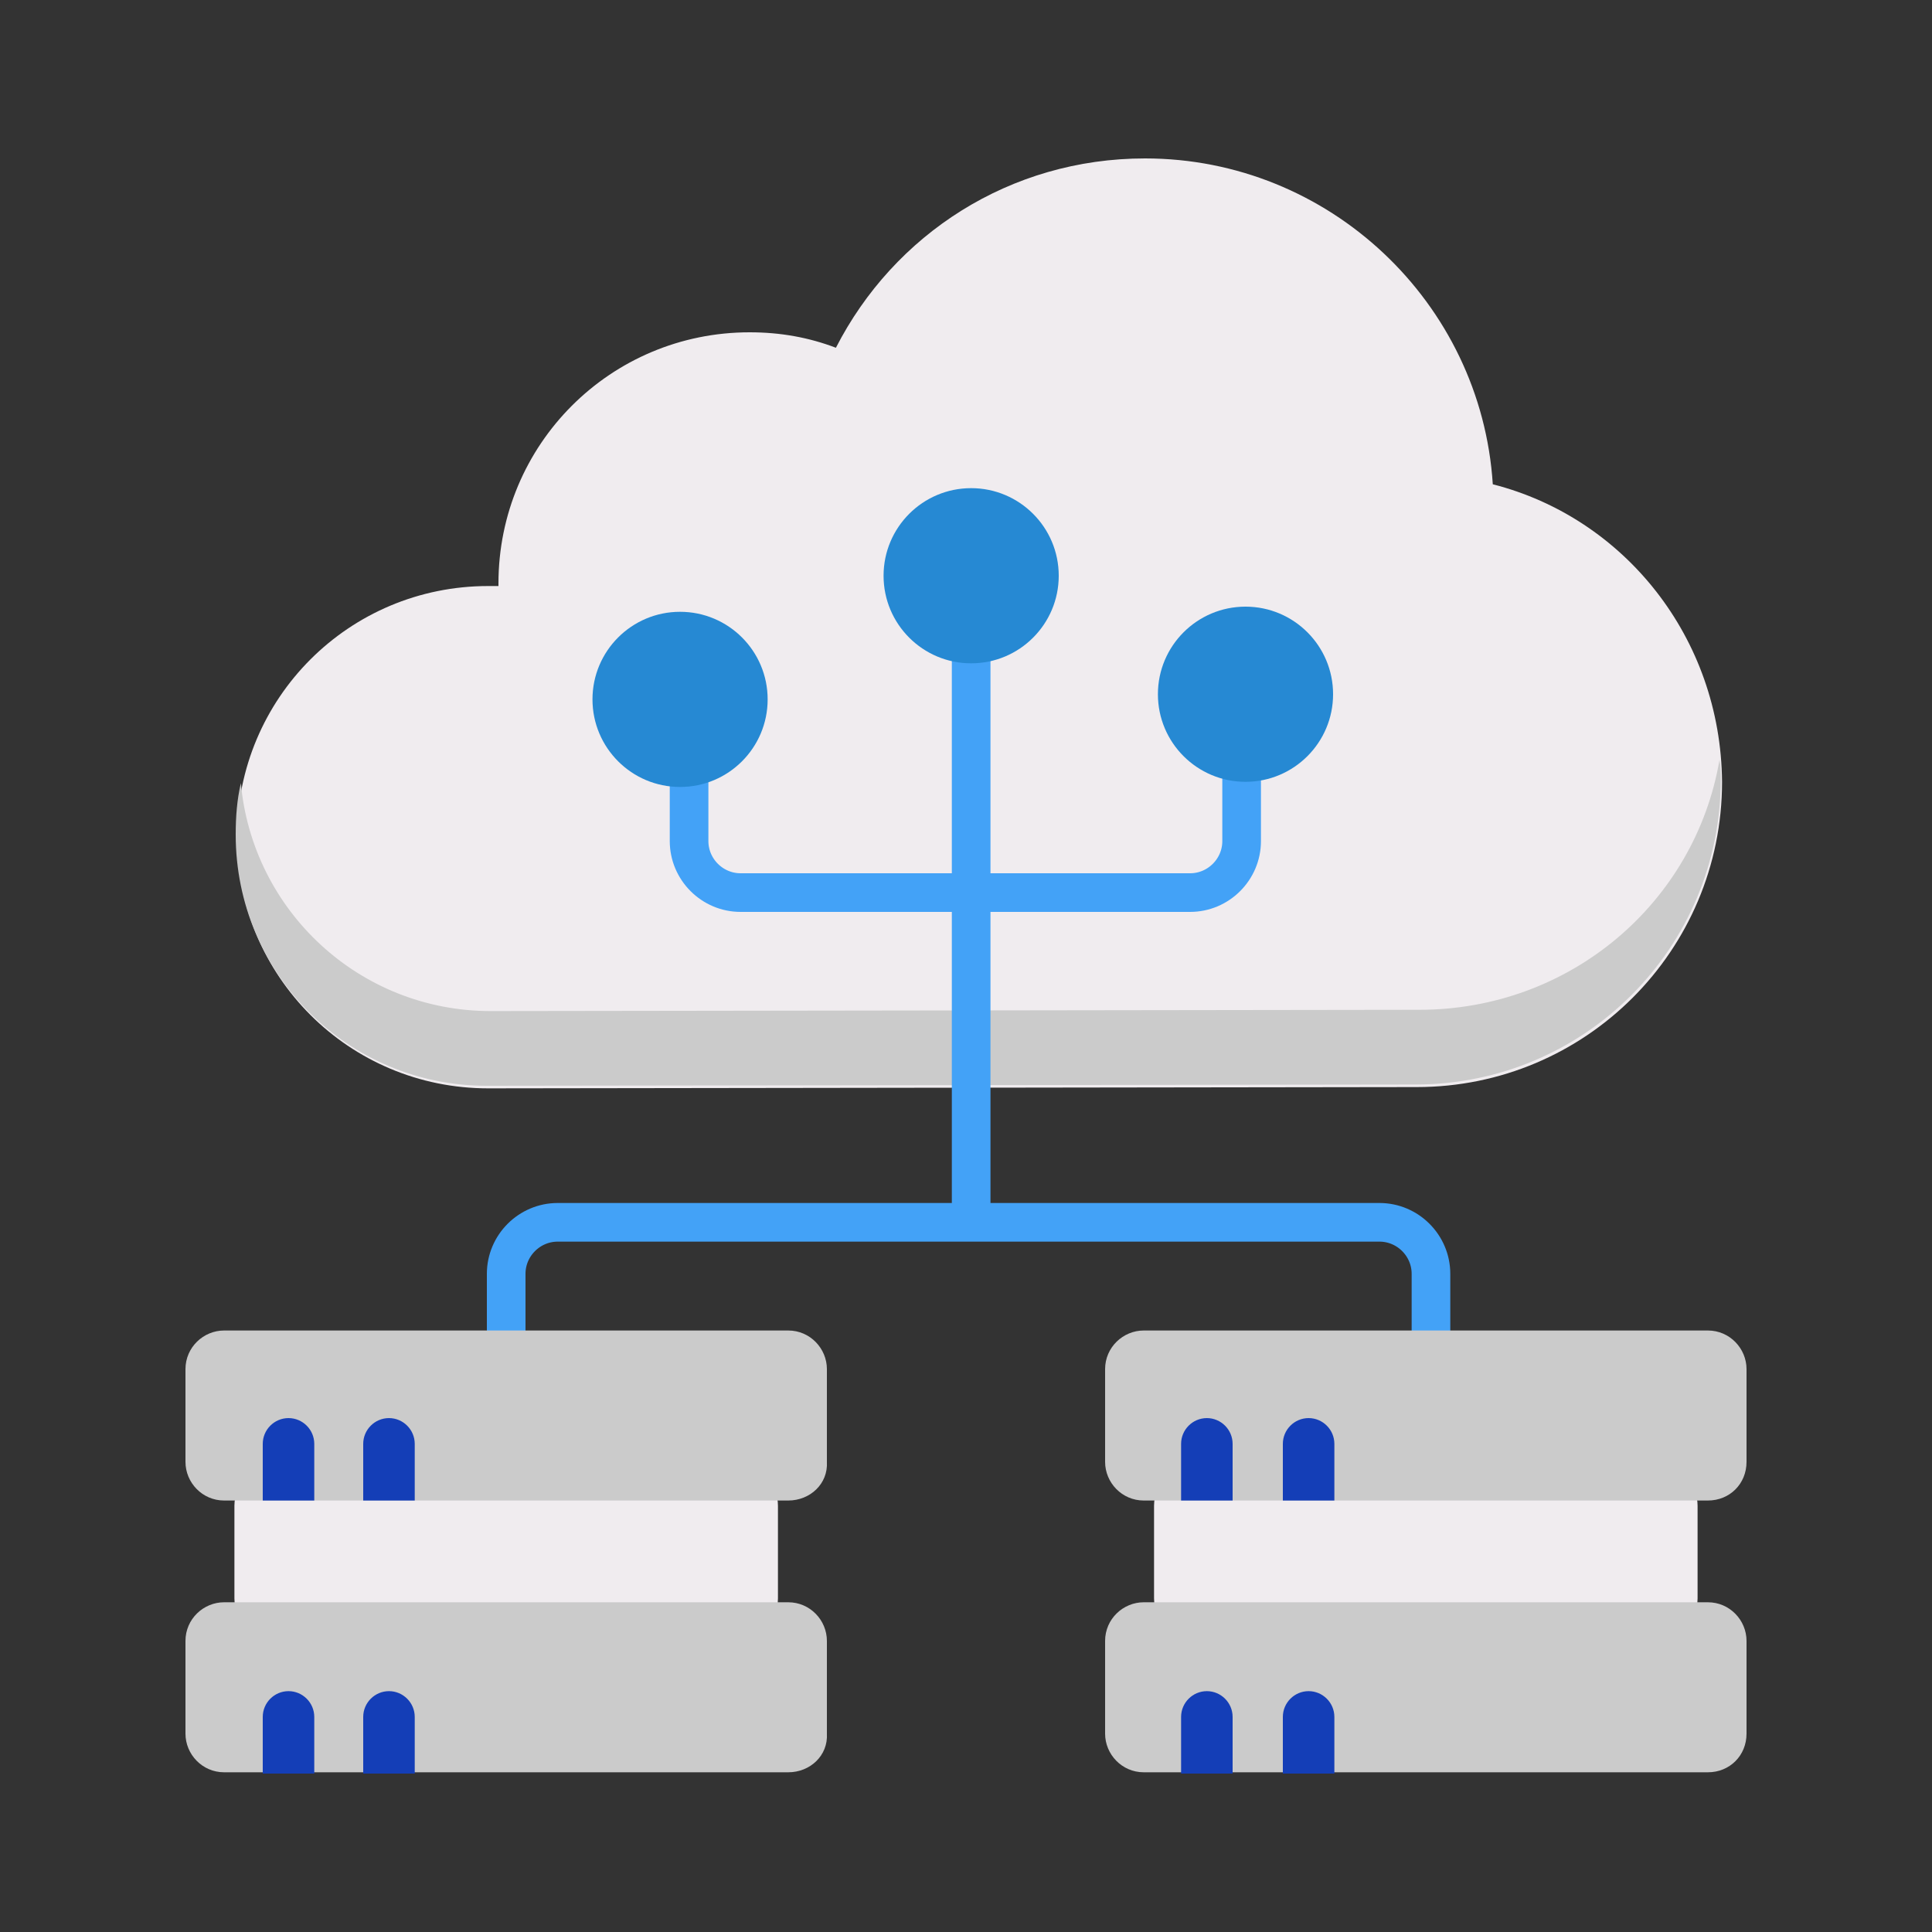 <?xml version="1.0" encoding="utf-8"?>
<!-- Generator: Adobe Illustrator 26.0.1, SVG Export Plug-In . SVG Version: 6.00 Build 0)  -->
<svg version="1.1" id="Layer_2_00000153663441179211698630000012290068752321557939_"
	 xmlns="http://www.w3.org/2000/svg" xmlns:xlink="http://www.w3.org/1999/xlink" x="0px" y="0px" viewBox="0 0 150 150"
	 style="enable-background:new 0 0 150 150;" xml:space="preserve">
<rect x="0" y="0" width="150" height="150" fill="#333333" stroke="none"/>
<style type="text/css">
	.st0{fill:#F0ECEF;}
	.st1{fill:#CBCBCB;}
	.st2{fill:none;stroke:#43A2F7;stroke-width:3;stroke-miterlimit:10;}
	.st3{fill:#2689D3;}
	.st4{fill:#143EB7;}
</style>
<g>
	<path class="st0" d="M115.9,37.6c-0.9-14.1-12.7-25.3-27-25.3c-10.5,0-19.5,5.9-24,14.7c-2.1-0.8-4.3-1.2-6.7-1.2
		c-10.8,0-19.5,8.7-19.5,19.5c0,0.1,0,0.1,0,0.2c-0.3,0-0.6,0-0.8,0c-10.8,0-19.5,8.7-19.5,19.5s8.7,19.5,19.5,19.5l72.1-0.1
		c13.1,0,23.7-10.6,23.7-23.7C133.6,49.5,126.1,40.2,115.9,37.6z"/>
	<path class="st1" d="M110.2,78.4l-72.1,0.1c-10.2,0-18.5-7.8-19.4-17.7c-0.3,1.3-0.4,2.6-0.4,4c0,10.8,8.7,19.5,19.5,19.5l72.1-0.1
		c13.1,0,23.7-10.6,23.7-23.7c0-0.5,0-1-0.1-1.5C131.6,70.1,121.9,78.4,110.2,78.4z"/>
	<line class="st2" x1="75.4" y1="44.9" x2="75.4" y2="94.4"/>
	<path class="st2" d="M92.4,52.7c2.2,0,4,1.8,4,4v8.6c0,2.2-1.8,4-4,4H57.5c-2.2,0-4-1.8-4-4v-8.6c0-2.2,1.8-4,4-4"/>
	<path class="st2" d="M39.3,111.6V98.9c0-2.2,1.8-4,4-4h63.8c2.2,0,4,1.8,4,4v12.6"/>
	<circle class="st3" cx="52.8" cy="54.3" r="6.8"/>
	<circle class="st3" cx="75.4" cy="44.7" r="6.8"/>
	<circle class="st3" cx="96.7" cy="53.9" r="6.8"/>
	<path class="st0" d="M57.4,127.1H21.2c-1.7,0-3-1.4-3-3v-7.2c0-1.7,1.4-3,3-3h36.2c1.7,0,3,1.4,3,3v7.2
		C60.4,125.7,59.1,127.1,57.4,127.1z"/>
	<path class="st1" d="M61.2,116.5H17.4c-1.7,0-3-1.4-3-3v-7.2c0-1.7,1.4-3,3-3h43.8c1.7,0,3,1.4,3,3v7.2
		C64.3,115.2,62.9,116.5,61.2,116.5z"/>
	<path class="st1" d="M61.2,137.6H17.4c-1.7,0-3-1.4-3-3v-7.2c0-1.7,1.4-3,3-3h43.8c1.7,0,3,1.4,3,3v7.2
		C64.3,136.3,62.9,137.6,61.2,137.6z"/>
	<path class="st4" d="M20.4,116.5v-4.4c0-1.1,0.9-2,2-2l0,0c1.1,0,2,0.9,2,2v4.4"/>
	<path class="st4" d="M28.2,116.5v-4.4c0-1.1,0.9-2,2-2l0,0c1.1,0,2,0.9,2,2v4.4"/>
	<path class="st4" d="M20.4,137.7v-4.4c0-1.1,0.9-2,2-2l0,0c1.1,0,2,0.9,2,2v4.4"/>
	<path class="st4" d="M28.2,137.7v-4.4c0-1.1,0.9-2,2-2l0,0c1.1,0,2,0.9,2,2v4.4"/>
	<path class="st0" d="M128.8,127.1H92.6c-1.7,0-3-1.4-3-3v-7.2c0-1.7,1.4-3,3-3h36.2c1.7,0,3,1.4,3,3v7.2
		C131.8,125.7,130.4,127.1,128.8,127.1z"/>
	<path class="st1" d="M132.6,116.5H88.8c-1.7,0-3-1.4-3-3v-7.2c0-1.7,1.4-3,3-3h43.8c1.7,0,3,1.4,3,3v7.2
		C135.6,115.2,134.3,116.5,132.6,116.5z"/>
	<path class="st1" d="M132.6,137.6H88.8c-1.7,0-3-1.4-3-3v-7.2c0-1.7,1.4-3,3-3h43.8c1.7,0,3,1.4,3,3v7.2
		C135.6,136.3,134.3,137.6,132.6,137.6z"/>
	<path class="st4" d="M91.7,116.5v-4.4c0-1.1,0.9-2,2-2l0,0c1.1,0,2,0.9,2,2v4.4"/>
	<path class="st4" d="M99.6,116.5v-4.4c0-1.1,0.9-2,2-2l0,0c1.1,0,2,0.9,2,2v4.4"/>
	<path class="st4" d="M91.7,137.7v-4.4c0-1.1,0.9-2,2-2l0,0c1.1,0,2,0.9,2,2v4.4"/>
	<path class="st4" d="M99.6,137.7v-4.4c0-1.1,0.9-2,2-2l0,0c1.1,0,2,0.9,2,2v4.4"/>
</g>
</svg>

